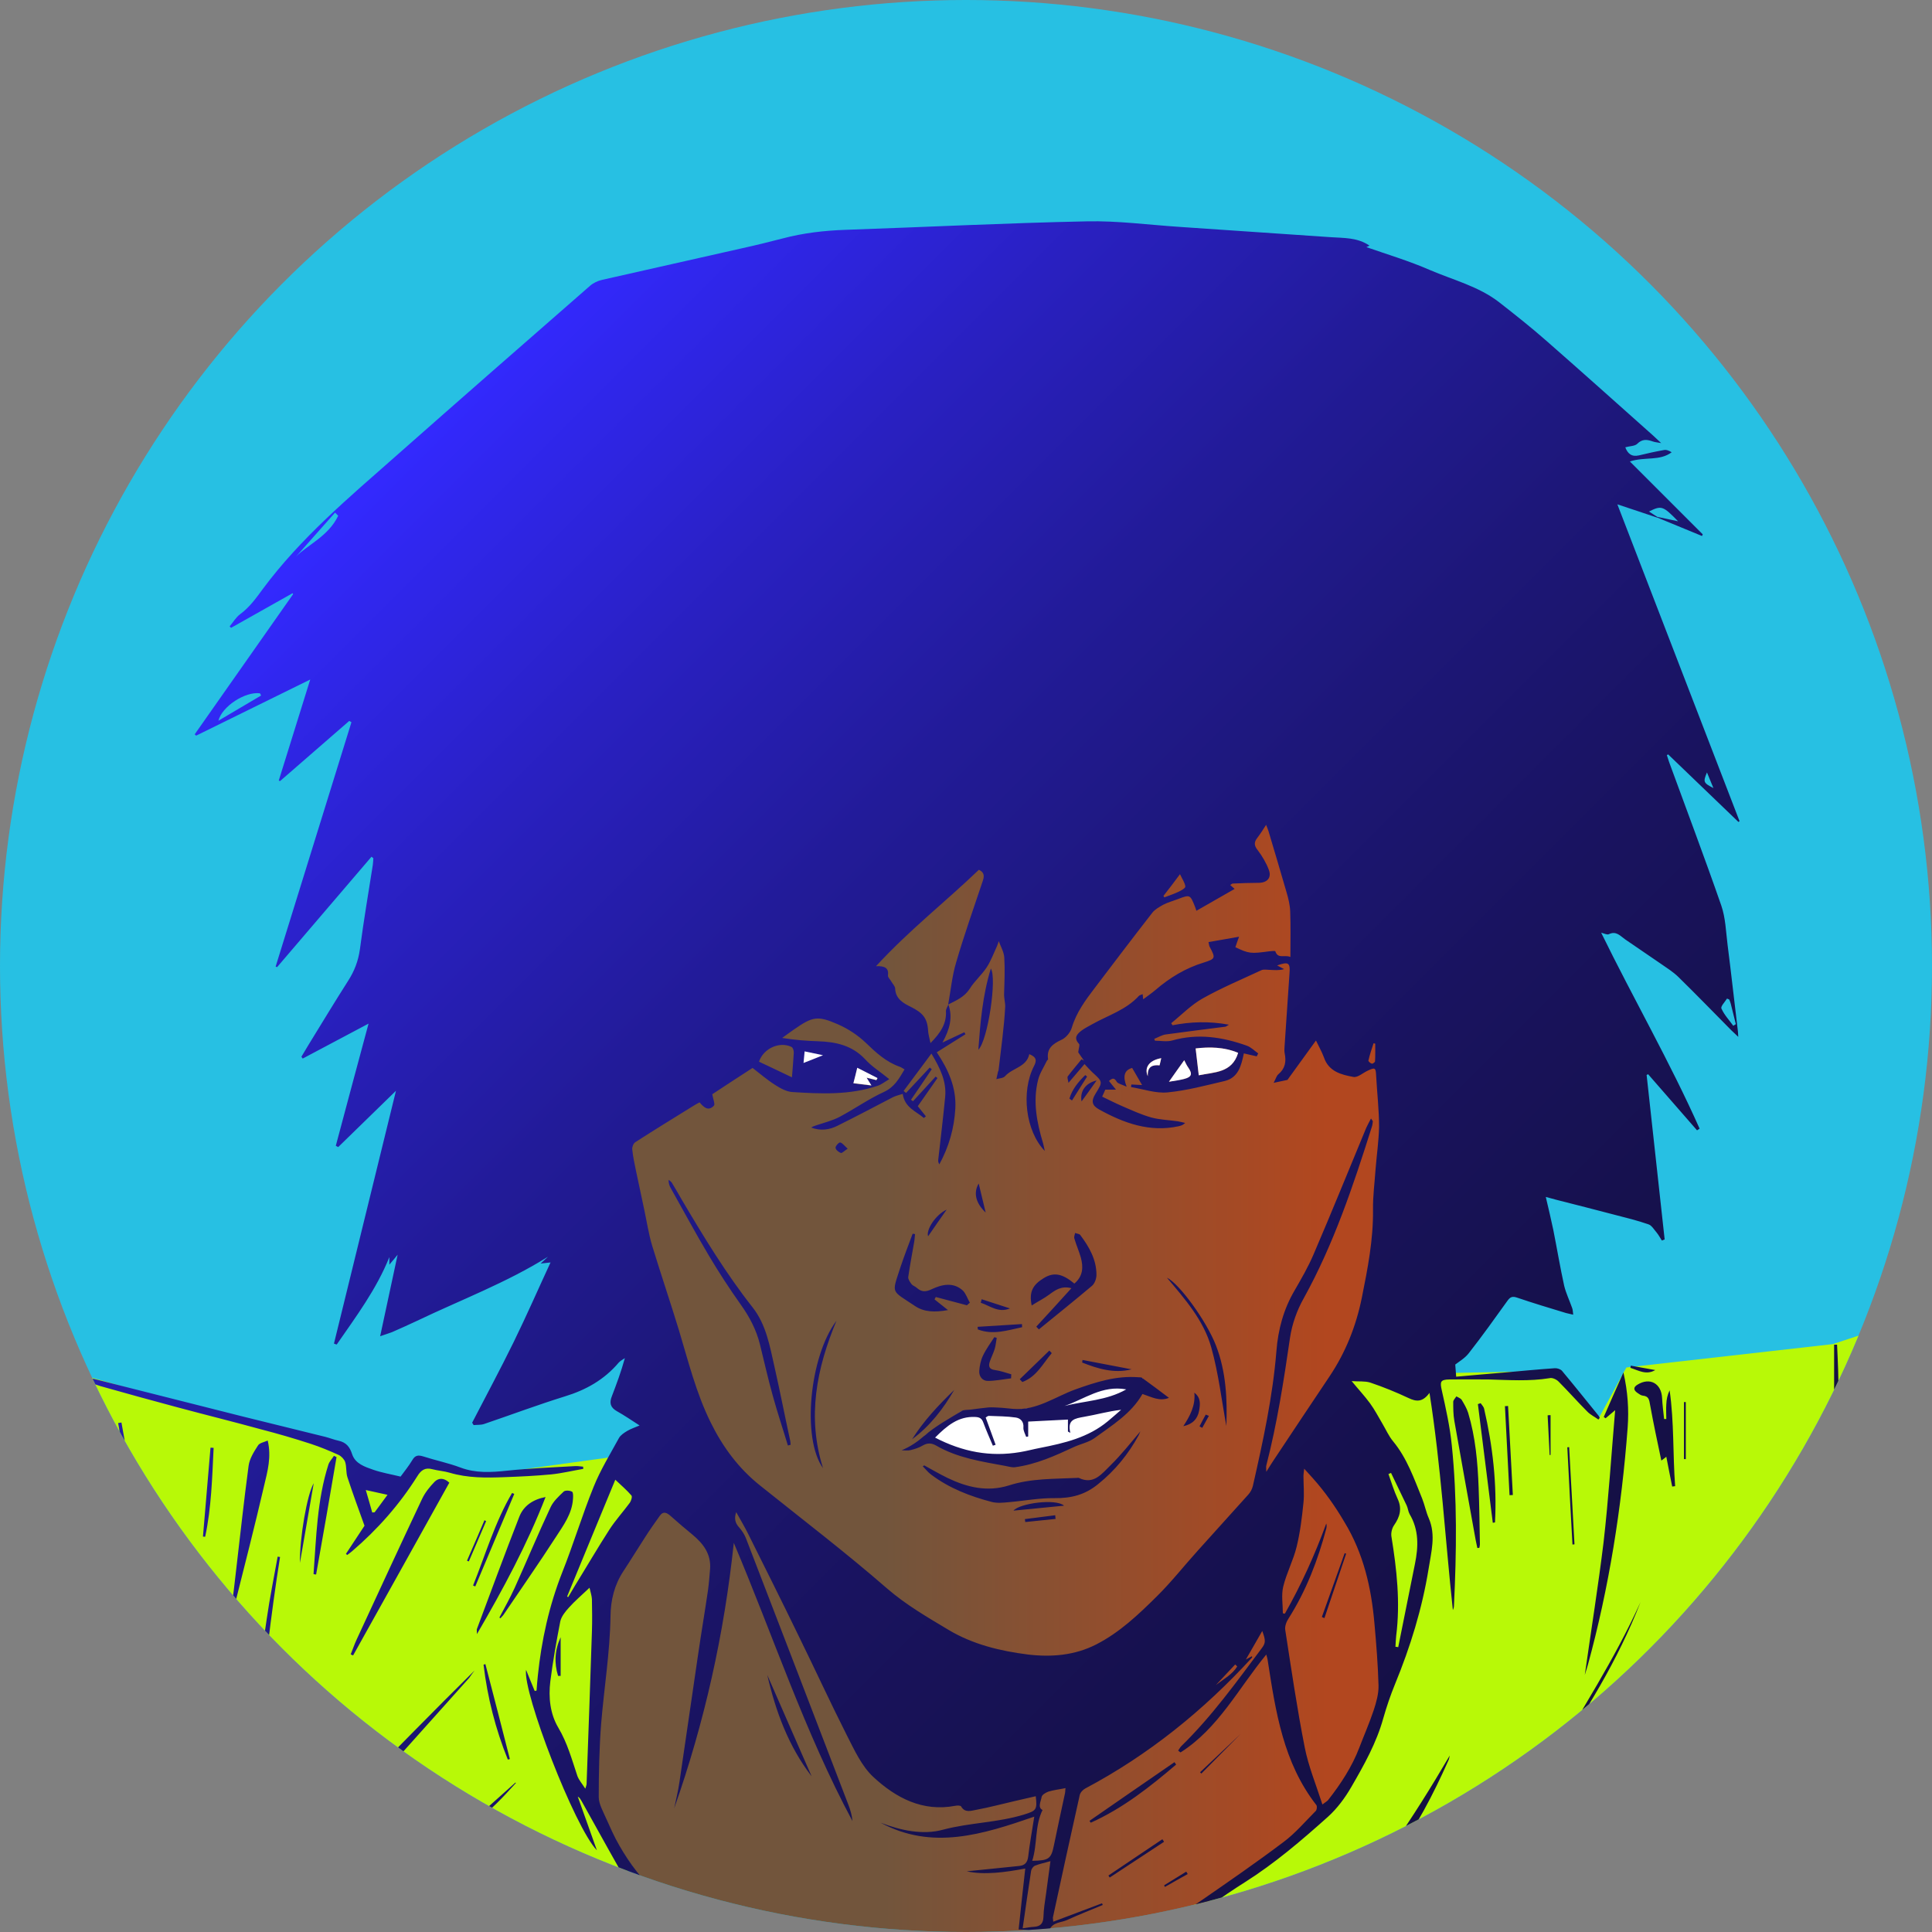 <?xml version="1.0" encoding="utf-8"?>
<!-- Generator: Adobe Illustrator 25.4.1, SVG Export Plug-In . SVG Version: 6.00 Build 0)  -->
<svg version="1.1" xmlns="http://www.w3.org/2000/svg" xmlns:xlink="http://www.w3.org/1999/xlink" x="0px" y="0px"
	 viewBox="0 0 1050 1050" style="enable-background:new 0 0 1050 1050;" xml:space="preserve">
<rect x="0" y="0" width="1050" height="1050" fill="#808080" stroke="none"/>
<style type="text/css">
	.st0{display:none;}
	.st1{display:inline;fill:#1D1D1B;}
	.st2{display:inline;fill:#EDD661;}
	.st3{display:inline;fill:#27C0E3;}
	.st4{display:inline;fill:#4F536A;}
	.st5{display:inline;fill:#498EB3;}
	.st6{display:inline;fill:#FF6666;}
	.st7{display:inline;fill:#BFB9AE;}
	.st8{display:inline;fill:#D1CDC8;}
	.st9{display:inline;fill:#140F3F;}
	.st10{display:inline;fill:#B8F907;}
	.st11{display:inline;fill:#9933FF;}
	.st12{display:inline;fill:#3329FF;}
	.st13{display:inline;fill:#153213;}
	.st14{display:inline;fill:#FF66FF;}
	.st15{display:inline;fill:#00F0A6;}
	.st16{display:inline;fill:#FF0540;}
	.st17{display:inline;fill:#FFFFFF;}
	.st18{display:inline;}
	
		.st19{clip-path:url(#SVGID_00000166668224845305471420000017993796037186209410_);fill:none;stroke:#1D1D1B;stroke-width:0.335;stroke-miterlimit:10;}
	.st20{clip-path:url(#SVGID_00000121994357037359377760000001107338906661982604_);fill:#27C0E3;}
	.st21{clip-path:url(#SVGID_00000121994357037359377760000001107338906661982604_);fill:#B8F907;}
	
		.st22{clip-path:url(#SVGID_00000121994357037359377760000001107338906661982604_);fill:url(#SVGID_00000060017162014796140140000013044763007815644339_);}
	.st23{clip-path:url(#SVGID_00000121994357037359377760000001107338906661982604_);fill:#FFFFFF;}
	.st24{clip-path:url(#SVGID_00000121994357037359377760000001107338906661982604_);}
	.st25{fill:url(#SVGID_00000008843593245409573420000005181614947469918388_);}
</style>
<g id="Kleuren" class="st0">
</g>
<g id="PNG" class="st0">
</g>
<g id="Back">
</g>
<g id="Shirt">
</g>
<g id="Face">
</g>
<g id="Teeth">
</g>
<g id="Outline">
</g>
<g id="Eyes">
</g>
<g id="Cirkel">
	<g>
		<defs>
			<circle id="SVGID_00000042018385168037140400000013300004391995970458_" cx="525" cy="525" r="525"/>
		</defs>
		<clipPath id="SVGID_00000083809764544069980240000013708678178214997916_">
			<use xlink:href="#SVGID_00000042018385168037140400000013300004391995970458_"  style="overflow:visible;"/>
		</clipPath>
		
			<rect style="clip-path:url(#SVGID_00000083809764544069980240000013708678178214997916_);fill:#27C0E3;" width="1050" height="1050"/>
		<polygon style="clip-path:url(#SVGID_00000083809764544069980240000013708678178214997916_);fill:#B8F907;" points="-31.1,740 
			47.6,748.1 186,787.2 193.9,803.5 214.4,806.5 228.2,793.8 257.2,802.3 340.4,790.8 353.7,813.7 327.8,860.2 321.6,979.5 
			341.6,1017 356.7,1035.7 415.2,1071.9 -22.1,1068.9 		"/>
		<polygon style="clip-path:url(#SVGID_00000083809764544069980240000013708678178214997916_);fill:#B8F907;" points="728.9,748 
			768.1,755.2 784.4,743.8 788,746.2 845.9,745 868.8,770.9 883.9,743.2 996.1,730.5 1078.7,703.3 1126.9,1176.8 618.5,1074.3 
			629.9,1047.7 703.5,998.3 736.1,964.5 754.2,917.5 754.8,878.3 738.5,786 		"/>
		
			<linearGradient id="SVGID_00000098192760293551547640000009805223389606180496_" gradientUnits="userSpaceOnUse" x1="760.111" y1="739.731" x2="321.556" y2="739.731">
			<stop  offset="8.850016e-02" style="stop-color:#B2471F"/>
			<stop  offset="0.637" style="stop-color:#72553C"/>
		</linearGradient>
		
			<polygon style="clip-path:url(#SVGID_00000083809764544069980240000013708678178214997916_);fill:url(#SVGID_00000098192760293551547640000009805223389606180496_);" points="
			323.4,579.4 369.4,769.9 362.3,806.5 331.8,837.8 322.9,919.6 321.6,979.5 337,1004.7 356.9,1033.2 387.6,1061 619.7,1058.8 
			666.7,1026.6 722.8,983.8 740.2,952.4 756,903.9 739.2,834.1 741.9,786.1 727.4,753.9 759.5,673.2 760.1,532.7 704.4,429.2 
			644.7,418.4 493.4,444 		"/>
		<polyline style="clip-path:url(#SVGID_00000083809764544069980240000013708678178214997916_);fill:#FFFFFF;" points="502.6,780.2 
			522.6,766.9 548.7,766.8 576.5,762.9 601.4,750.7 621,748.9 612.2,763.9 600.4,775.6 579.9,786.4 554.5,794.7 533.5,792.7 
			516,787.3 502.6,780.2 502.6,780.2 502.6,780.2 502.6,780.2 		"/>
		<g style="clip-path:url(#SVGID_00000083809764544069980240000013708678178214997916_);">
			<g>
				
					<linearGradient id="SVGID_00000159457661056102239670000004647050767490417056_" gradientUnits="userSpaceOnUse" x1="147.462" y1="311.302" x2="941.057" y2="1104.898">
					<stop  offset="2.149415e-03" style="stop-color:#3329FF"/>
					<stop  offset="4.163915e-02" style="stop-color:#3027EE"/>
					<stop  offset="0.163" style="stop-color:#2920C0"/>
					<stop  offset="0.289" style="stop-color:#221B98"/>
					<stop  offset="0.417" style="stop-color:#1D1778"/>
					<stop  offset="0.549" style="stop-color:#19135F"/>
					<stop  offset="0.686" style="stop-color:#16114D"/>
					<stop  offset="0.832" style="stop-color:#150F42"/>
					<stop  offset="1" style="stop-color:#140F3F"/>
				</linearGradient>
				<path style="fill:url(#SVGID_00000159457661056102239670000004647050767490417056_);" d="M633.1,1025.5c4.1-2.3,8.2-4.7,12.4-7
					c-0.3-0.4-0.5-0.9-0.8-1.3c-4,2.5-8,4.9-12,7.4C632.8,1024.9,632.9,1025.2,633.1,1025.5z M638.3,957.7
					c-15.4,10.6-30.8,21.2-46.2,31.9c0.2,0.3,0.5,0.7,0.7,1c17.4-7.8,32.1-19.4,46.4-31.6C638.9,958.5,638.6,958.1,638.3,957.7z
					 M631.7,999.6c-9.8,6.6-19.5,13.1-29.3,19.7c0.2,0.4,0.5,0.7,0.7,1.1c9.8-6.5,19.7-12.9,29.5-19.4
					C632.4,1000.5,632.1,1000,631.7,999.6z M303.3,910.8c0.5,0,0.9,0,1.4,0v-21C301.5,896.7,301.1,903.8,303.3,910.8z M441.1,965.4
					c-8-18.4-16.1-36.7-24.1-55.1C421.6,930.2,428.5,949,441.1,965.4z M817.9,764.2c0.8,16.1,1.7,32.3,2.5,48.4
					c0.6,0,1.2-0.1,1.8-0.1c-0.9-16.1-1.7-32.3-2.6-48.4C819,764.2,818.5,764.2,817.9,764.2z M804.7,762.6c-0.5,0.2-1,0.3-1.5,0.5
					l8.1,64.5c0.4-0.1,0.8-0.1,1.2-0.2c1.1-20.8-1.2-41.4-5.9-61.7C806.4,764.6,805.4,763.6,804.7,762.6z M797.9,767.8
					c-0.8-2.5-2.2-4.8-3.5-7c-0.6-0.9-1.9-1.3-2.9-1.9c-0.6,1-1.7,2-1.7,3c0,3.4,0,6.9,0.6,10.3c3.8,21.6,7.7,43.2,11.6,64.8
					c0.3,1.5,0.6,2.9,0.9,4.3c0.4,0,0.7,0,1.1-0.1c0.1-0.6,0.3-1.2,0.3-1.9c-0.2-10.3-0.3-20.6-0.7-30.9
					C803.1,794.8,801.9,781.1,797.9,767.8z M732.2,1043.4c8.5-11,16.5-22.4,24.9-33.5c12.5-16.5,21.8-34.6,30.2-53.4
					c0.3-0.7,0.4-1.6,0.6-2.4c-19.8,33.8-41.2,66.2-67.7,94.8C725.7,1051,729.3,1047.3,732.2,1043.4z M56.5,947.5
					c0.5-0.1,1-0.2,1.5-0.4c-14.2-62.5-28.4-125-42.5-187.5c-0.3,0-0.6,0-0.9-0.1c0,1.4,0.1,2.8,0,4.2c-1.4,12.9,3,24.9,5.9,37
					c10.3,43.4,21,86.7,31.6,130C53.5,936.4,55,942,56.5,947.5z M58.1,1049h7c-4.8-23.8-9.6-47.4-14.4-71.1
					C50.7,1001.8,52.8,1025.6,58.1,1049z M14.8,982.9c0.2,0,0.4,0,0.5,0v-29.9c-0.2,0-0.4,0-0.5,0V982.9z M77.2,1049.2l1.9-0.6
					C56.1,989.5,45,927,27,866.5C41.6,928,51.6,990.8,77.2,1049.2z M168.9,784.7c5.2,1.7,10.2,3.8,15.1,6c1.5,0.7,3.1,2.4,3.6,3.9
					c0.8,2.6,0.4,5.6,1.2,8.2c2.9,8.8,6.1,17.5,9.3,26.4c-3.2,4.9-6.7,10.1-10.1,15.3c0.2,0.2,0.5,0.4,0.7,0.6
					c0.9-0.7,1.8-1.3,2.6-2c13.9-11.9,25.8-25.4,35.5-40.8c2-3.3,4.3-4.9,8.2-3.8c3.1,0.8,6.4,1,9.4,1.9c9.8,2.9,19.8,2.8,29.8,2.4
					c8.5-0.3,17-0.7,25.4-1.5c5.8-0.6,11.6-2,17.4-3c0-0.4-0.1-0.8-0.1-1.2c-1.5-0.1-2.9-0.4-4.4-0.3c-12.4,0.7-24.8,1.2-37.1,2.5
					c-8.5,0.9-16.8,1.4-25.1-1.7c-6.6-2.5-13.6-3.9-20.4-6.1c-2.6-0.8-4.3-0.6-5.8,2c-2,3.3-4.4,6.3-6.4,9
					c-5.3-1.3-10.2-2.1-14.8-3.7c-4.6-1.6-9.8-3.3-11.5-8.4c-1.3-4.1-3.3-6.5-7.4-7.4c-2.4-0.5-4.8-1.5-7.2-2.1
					c-14.9-3.7-29.7-7.3-44.6-11c-28.5-7.2-57-14.4-85.5-21.6c-1.2-0.3-2.4-0.4-3.6-0.5c-0.1,0.4-0.1,0.7-0.2,1.1
					c3.9,1.5,7.7,3.2,11.6,4.4c14.1,4,28.3,7.9,42.5,11.7c14.9,4,29.9,7.7,44.8,11.8C151.1,779.2,160,781.8,168.9,784.7z
					 M210.6,812.4c-2.6,3.6-4.8,6.5-7,9.5c-0.4,0-0.9,0.1-1.3,0.1c-1-3.7-2.1-7.3-3.5-12.2C203.3,810.8,206.5,811.5,210.6,812.4z
					 M191.1,1048.6c0.2,0.5,0.4,1,0.6,1.5c2.9-1.1,6.5-1.4,8.6-3.4c23.4-22.1,46.5-44.4,69.7-66.7c3.6-3.5,7-7.3,10.4-11
					c-0.1-0.1-0.2-0.2-0.3-0.2C250.4,995.3,220.7,1021.9,191.1,1048.6z M66.1,844.7c0.4,1,0.9,1.9,1.4,2.9c0.2-0.1,0.4-0.2,0.7-0.3
					c0-0.4,0.1-0.8,0-1.2c-7.3-24.9-14.5-49.7-21.9-74.6c-0.9-3.1-2.9-6-4.7-8.8c-1.5-2.3-4.1-1.8-4.5,0.8c-0.4,2.9-0.8,6.3,0.2,8.9
					C46.7,796.6,56.4,820.6,66.1,844.7z M998.4,730.8c-0.5,0-1.1,0-1.6,0v55.9C1000.1,768.1,999.3,749.5,998.4,730.8z M74.6,820.7
					c-2.9-15.9-5.7-31.7-8.6-47.6c-0.6,0.1-1.2,0.2-1.8,0.3c2.8,15.9,5.7,31.7,8.5,47.6C73.3,820.9,73.9,820.8,74.6,820.7z
					 M33.1,803.7c6.2,16.3,12.7,32.4,19.1,48.7c2.8,7.2,5.6,14.5,8.4,21.8c0.3-0.1,0.5-0.3,0.8-0.4c-0.3-1.5-0.5-3-0.9-4.5
					c-8.4-31.4-17-62.7-25.3-94.1c-1.6-6.2-5.3-10.6-9.4-15.8c-1.7,6.5-4.1,12.3-1.6,18.7C27.3,786.5,29.9,795.2,33.1,803.7z
					 M69.9,821.8c-0.5-3.4-0.7-6.4-1.6-9.4c-4.2-14.7-8.5-29.3-13.1-44.8C53.6,772.9,65.6,816.4,69.9,821.8z M279.5,811.9
					c-0.4-0.2-0.8-0.3-1.2-0.5c-9.3,15.8-14.4,33.4-21.2,50.3l1.2,0.5C265.4,845.4,272.4,828.6,279.5,811.9z M114.4,786.8
					c-1.4,16.1-2.7,32.2-4.1,48.3c0.4,0,0.8,0.1,1.2,0.1c3.4-15.9,3.8-32.1,4.6-48.3C115.6,786.8,115,786.8,114.4,786.8z
					 M140.2,785.6c-2.2,3.4-4.6,7.2-5.1,11.1c-2.5,18.6-4.5,37.3-6.7,56c-0.8,7.2-1.7,14.5-2.6,21.7c1.1-0.4,1.4-0.9,1.6-1.5
					c5.5-21.9,11.1-43.7,16.2-65.7c1.8-7.6,4-15.3,1.9-24.3C143.5,783.8,141,784.2,140.2,785.6z M163,849.4
					c2.5-14.4,5-28.8,7.5-43.3C166.9,812.1,162.8,835.9,163,849.4z M218.7,1048.4c0.4,0.5,0.7,1,1.1,1.5c2.3-1.7,4.7-3.4,7-5
					c-0.4-0.6-0.9-1.1-1.3-1.7C223.2,1044.9,221,1046.6,218.7,1048.4z M257.9,907.9c-44,43.4-86.1,88.4-131.5,130.9
					c12.2-64.5,15.6-129,25.8-192.6c-0.4-0.1-0.9-0.1-1.3-0.2c-2,11.2-4.3,22.4-5.9,33.6c-6.2,41.5-12.1,83.1-18.2,124.6
					c-1.9,12.8-4.4,25.5-10.7,37.2c-0.8,1.6-1.1,4.6-0.1,5.7c1.2,1.3,3.9,1.9,5.9,1.8c1.8,0,3.8-0.9,5.4-2c4.1-2.8,8.4-5.6,12-9.1
					c10.5-10.3,21.1-20.7,31-31.6c28.4-31.3,56.5-62.8,84.7-94.3C255.9,910.6,256.9,909.2,257.9,907.9z M182.9,791.9
					c-0.5-0.2-1-0.5-1.4-0.7c-1,1.6-2.4,3-3,4.7c-6.2,19.4-6.6,39.6-8.1,59.6c0.5,0.1,0.9,0.2,1.4,0.2
					C175.6,834.5,179.3,813.2,182.9,791.9z M253.8,848.2c0.3,0.1,0.6,0.3,1,0.4c3.1-7.3,6.3-14.6,9.4-21.9l-0.9-0.5
					C260.2,833.5,257,840.9,253.8,848.2z M296.5,813.6c-6.7,1.3-11.9,4.6-14.3,10.8c-7.9,20.2-15.4,40.6-23,60.9c-0.2,0.4,0,1,0,2.8
					C273.6,863.4,286.5,839.3,296.5,813.6z M277.1,956c-4.4-17.2-8.8-34.4-13.3-51.6c-0.3,0.1-0.7,0.2-1,0.3
					c2.1,17.8,6.5,35,13.2,51.6C276.3,956.2,276.7,956.1,277.1,956z M311.4,814.7c0.1-1.4,0.2-3.6-0.5-4c-1.2-0.7-3.7-0.8-4.5-0.1
					c-2.7,2.6-5.7,5.3-7.2,8.6c-6.8,14.5-12.9,29.2-19.5,43.8c-2.5,5.5-5.5,10.8-8.3,16.1c0.2,0.1,0.4,0.3,0.6,0.4
					c0.5-0.6,1-1.1,1.5-1.7c9.6-14.2,19.4-28.2,28.7-42.6C306.2,829,310.9,822.7,311.4,814.7z M229.4,814.6
					c-12,25.4-23.8,51-35.6,76.5c-1.2,2.6-2.1,5.3-3.2,8c0.4,0.2,0.8,0.4,1.3,0.6c17.4-31.3,34.9-62.5,52.3-93.9
					c-3.1-2.9-6-2.5-8-0.5C233.5,808.1,231,811.2,229.4,814.6z M1003.3,966.4c-0.7-17.6,1.1-35.4-4.8-52.5c-0.8-2.3-1.1-4.9-1.3-7.3
					c-0.6-5.3-3-9.3-7.9-11.4c-3.6-1.5-7.3-2.8-11-3.8c-9.6-2.8-19.6-2.9-29-1c-11.5,2.3-22.6,7-33.6,11.2
					c-7.9,3-15.6,6.8-23.1,10.6c-5.6,2.8-11,6-16.2,9.4c-1.5,1-2.9,3.3-3,5.1c-1.1,17.1-1.9,34.2-2.9,51.2c-0.1,1.9-0.5,3.9-1.2,5.7
					c-3.9,10-8.1,19.9-11.8,29.9c-4.2,11.6-7.9,23.5-11.8,35.2c0.4,0.3,0.8,0.6,1.2,0.9c0.9-1.2,2.2-2.3,2.6-3.7
					c5.9-18.3,11.7-36.7,17.6-55c0.6-1.8,1.5-3.5,2.3-5.3c0.9,1,1,1.7,1,2.3c0.4,18.6,3.5,36.5,11.5,53.5c3.3,7.1,8.5,9.6,15.1,7
					c-2.1-1.6-5-2.9-6.3-5.1c-3.6-6.4-7.3-12.9-9.4-19.8c-4.8-16-6.4-32.5-5.8-49.2c0.4-10.8,0.7-21.7,1.2-32.5
					c0.1-1.1,0.9-2.7,1.8-3.2c3.2-2,6.5-3.9,9.9-5.3c20-8.2,41-12.4,62.3-15c13.2-1.6,26.6-2,40.5-3c1.2,3.9,3.4,8.2,3.7,12.7
					c1.2,16.5,1.7,33.1,2.5,49.6c0.1,2.8,0.3,5.6-0.1,8.3c-1.3,7.8-2.5,15.7-4.5,23.4c-2.5,9.7-6.3,18.9-13.2,26.6
					c-3.8,4.3-7.4,8.8-11,13.1c4.4,1.1,7.2-1.5,9.8-4.6c1.5-1.8,2.6-4,4.2-5.7c8-8.3,12.3-18.5,14.8-29.4
					C1000.9,995.3,1003.8,981.2,1003.3,966.4z M842.7,769.1c-0.5,0-1.1,0-1.6,0.1c0.4,7.2,0.7,14.4,1.1,21.6c0.2,0,0.3-0.1,0.5-0.1
					V769.1z M586.3,803.2c-0.2-0.1-0.6,0-0.8,0c-12.5,0.6-25.1,0.2-37.2,4.1c-11.8,3.7-22.8,1-33.4-4.1c-4.3-2.1-8.4-4.5-12.6-6.8
					l-0.8,0.5c1.5,1.5,2.8,3.2,4.4,4.4c9.9,7.5,21.3,11.9,33.2,15c2.8,0.7,6.1,0.4,9.1,0.1c8.3-0.7,16.6-2.3,24.9-2.2
					c9,0.1,16.5-1.7,23.8-7.7c9.2-7.4,16.3-16.2,21.9-26.4c0.4-0.8,0.7-1.7,1-2.2c-5.2,6.1-10.3,12.6-16.2,18.4
					C598.9,800.8,594.5,807.2,586.3,803.2z M847,750.8c5.3,5.3,10.3,11,15.6,16.3c1.7,1.8,4.1,2.9,6.1,4.4c0.2-0.3,0.5-0.6,0.7-0.9
					c-0.2-0.5-0.4-1-0.7-1.3c-6.6-8.1-13.1-16.3-19.8-24.3c-0.8-0.9-2.6-1.5-3.9-1.4c-9,0.6-18.1,1.5-27.1,2.3
					c-9,0.8-18,1.5-26.5,2.3c-0.2-2.2-0.3-4-0.5-6.6c1.9-1.5,5.2-3.4,7.3-6.1c7.3-9.3,14.2-19,21.1-28.6c1.5-2.1,2.7-2.5,5.1-1.7
					c8.8,3,17.8,5.7,26.7,8.4c1.1,0.3,2.3,0.5,3.9,0.9c-0.2-1.6-0.2-2.7-0.6-3.7c-1.4-4-3.3-7.9-4.3-12c-2.2-10-3.9-20.2-5.9-30.3
					c-1.2-5.8-2.6-11.5-4.1-18c2.5,0.7,4.2,1.1,5.9,1.6c10.5,2.7,21,5.3,31.5,8.1c6.2,1.6,12.4,3.1,18.4,5.2c1.8,0.6,3,2.8,4.4,4.4
					c1.1,1.3,1.9,2.9,2.9,4.4c0.5-0.2,1-0.4,1.5-0.6c-3.3-29.8-6.5-59.6-9.8-89.4c0.3-0.1,0.5-0.2,0.8-0.4
					c8.9,10.2,17.7,20.3,26.6,30.5c0.5-0.3,0.9-0.6,1.4-0.9c-16.1-36.2-35.9-70.5-53.5-106.5c1.6,0.4,3.3,1.3,4.2,0.8
					c4-1.9,6.1,0.9,8.8,2.8c6.5,4.5,13.1,8.9,19.6,13.4c3.2,2.2,6.5,4.3,9.3,7c9.8,9.6,19.3,19.4,28.9,29.1c1,1,2.1,1.9,3.7,3.5
					c-0.1-1.7-0.1-2.4-0.2-3.1c-1.9-15.6-3.6-31.3-5.6-46.9c-0.9-7.2-1.1-14.6-3.4-21.3c-9.1-26.2-18.9-52.1-28.4-78.1
					c-0.4-1.2-0.8-2.5-1.2-3.7c0.2-0.1,0.4-0.2,0.7-0.4c12.7,12.2,25.5,24.5,38.2,36.7c0.2-0.1,0.4-0.3,0.6-0.4
					c-22.1-57.2-44.1-114.5-66.4-172.2c7.7,2.5,14.6,4.9,21.6,7.2c0,0-0.1,0-0.1-0.1c8.2,3.4,16.3,6.7,24.5,10.1
					c0.1-0.3,0.3-0.6,0.4-0.9c-13-13-26.1-26.1-39.6-39.6c8.2-2.7,16.2-0.1,22.7-5c-1.4-0.9-2.9-1.5-4.3-1.2
					c-4.5,0.8-9,1.8-13.5,2.9c-4,0.9-6.1-1-7.4-4.4c2.4-0.7,5.2-0.6,6.5-1.9c2.7-2.7,5.3-2.4,8.4-1.3c1.1,0.4,2.3,0.5,4.6,0.9
					c-2.1-2-3.3-3.1-4.5-4.2c-19.3-17.2-38.5-34.4-57.9-51.4c-8.3-7.3-16.9-14.1-25.6-20.9c-11.2-8.7-25-12.1-37.8-17.6
					c-11.2-4.9-23-8.4-34.4-12.4c0.4-0.2,1-0.5,1.7-0.8c-6.6-4.5-13.9-4.1-21.1-4.6c-27.4-1.9-54.8-3.7-82.2-5.6
					c-16.8-1.1-33.7-3.4-50.5-3c-43.6,0.9-87.3,3.1-130.9,4.6c-11.6,0.4-23,1.7-34.3,4.7c-7.3,1.9-14.6,3.7-21.9,5.3
					c-25.4,5.8-50.8,11.4-76.2,17.2c-2.3,0.5-4.8,1.7-6.5,3.2c-35.3,30.8-70.6,61.7-105.7,92.7c-25.5,22.5-51.6,44.4-72.1,72
					c-3.6,4.9-7.2,10-12.4,13.8c-2.3,1.7-3.8,4.4-5.7,6.6c0.3,0.3,0.5,0.6,0.8,0.8c11.1-6.3,22.3-12.5,33.4-18.8
					c0.1,0.2,0.2,0.4,0.3,0.5c-17.8,25.4-35.7,50.8-53.5,76.2c0.3,0.2,0.5,0.4,0.8,0.7c20.4-10,40.8-20.1,62-30.5
					c-5.9,19-11.5,36.9-17.1,54.9c0.2,0.1,0.5,0.2,0.7,0.3c12.5-10.9,25.1-21.8,37.6-32.7c0.4,0.2,0.8,0.5,1.2,0.7
					c-13.7,44.3-27.5,88.5-41.2,132.8c0.3,0.1,0.5,0.2,0.8,0.3c17.1-20,34.2-40,51.3-60c0.3,0.3,0.7,0.5,1,0.8
					c-0.1,1.2-0.1,2.5-0.3,3.7c-2.4,15.3-5,30.5-7,45.8c-0.9,6.4-3,11.9-6.5,17.3c-7.2,11.3-14.1,22.7-21.1,34.1
					c-1.4,2.3-2.8,4.7-4.2,7c0.2,0.3,0.5,0.6,0.7,1c11.7-6.2,23.3-12.4,35.8-19c-6.1,22.7-12,44.5-17.8,66.4
					c0.4,0.2,0.9,0.5,1.3,0.7c10.6-10.3,21.2-20.7,31.4-30.6c-11.1,45.2-22.4,91.3-33.7,137.4c0.5,0.2,1,0.4,1.5,0.5
					c10.5-15.2,21.6-30,28.6-47.5v4.1c1.7-2,2.9-3.4,4.5-5.4c-3.2,15-6.3,29.2-9.5,44.3c2.8-1,4.6-1.5,6.4-2.2
					c4.6-2,9.2-4.1,13.7-6.2c23.8-11.4,48.6-20.7,71.1-34.8c-1.3,1.2-2.6,2.4-4,3.7c1.7-0.2,3.3-0.4,5.4-0.6
					c-6.4,13.8-12.9,28.7-20.1,43.4c-7.2,14.7-15,29.2-22.5,43.7c0.3,0.4,0.5,0.8,0.8,1.3c1.9-0.2,3.9,0,5.7-0.6
					c14.7-5,29.1-10.4,43.9-15c11.5-3.5,21.4-9.1,29.2-18.3c0.9-1,2.2-1.7,3.4-2.5c-2,7.3-4.5,14-7.1,20.8c-1.4,3.5-0.8,6,2.7,8
					c4.1,2.3,7.9,4.9,12.4,7.8c-2.6,1.1-4.7,1.8-6.6,2.9c-1.7,1-3.7,2.3-4.6,3.9c-4.8,8.8-10.1,17.4-13.8,26.6
					c-6.2,15.3-11,31.3-17.1,46.6c-7.1,18.1-11.2,36.7-13.2,56c-0.3,2.7-0.5,5.4-0.7,8.1c-0.3,0.1-0.7,0.1-1,0.2
					c-1.6-3.8-3.1-7.6-4.7-11.5c-1.8,12.4,26.4,85.6,38.5,98.1c-3.5-9.7-6.9-19.5-10.4-29.2c1.1,0.6,1.5,1.5,2,2.3
					c4.9,8.9,9.9,17.7,14.8,26.6c2.4,4.4,5,8.7,7.3,13.1c4.4,8.3,12.1,13.9,17.8,21.1c0.4,0.5,1.2,0.7,1.8,1.1
					c2.5,1.9,5.2,3.7,7.5,5.8c3.5,3.3,4.3,3.7,9.4,2.2c-5.3-4.5-10.4-8.9-15.3-13.1c0.1,0,0.7-0.3,1.8-0.7c-5.1-6-10.3-11.6-15-17.6
					c-3.5-4.5-6.7-9.3-9.5-14.2c-2.8-4.8-5-9.9-7.3-15c-1.6-3.7-3.9-7.6-3.9-11.4c0-13.2,0.3-26.5,1.3-39.7
					c1.6-19.5,4.8-38.9,5.1-58.5c0.1-8.9,2.1-17,7-24.5c3.9-5.9,7.6-12,11.5-18c2.6-4.1,5.4-8.1,8.2-12c2-2.9,4-1.8,6.2,0.2
					c3.8,3.4,7.7,6.7,11.6,9.9c5.9,4.9,10.3,10.6,9.6,18.9c-0.3,3.7-0.6,7.5-1.1,11.2c-1.7,11.7-3.7,23.4-5.4,35.1
					c-3.4,23-6.7,46.1-10.1,69.1c-0.7,4.9-1.9,9.7-2.9,14.5c16.5-46.8,27.2-94.9,32.4-144.3c21.4,50.5,38.5,102.8,64.5,151.2
					c-0.3-3.1-1.1-6-2.2-8.8c-18.5-48.3-37.1-96.6-55.7-144.9c-0.8-2.1-2.2-4.2-3.7-5.9c-2.3-2.5-2.7-5-1.6-8.3
					c2.2,3.9,4.3,7.5,6.2,11.2c9.3,18.7,18.7,37.4,27.8,56.2c8.8,17.9,17.1,36,26.1,53.8c4.1,8,8.1,16.9,14.5,22.8
					c12.2,11.3,26.7,19,44.5,15.6c1-0.2,2.8-0.2,3.1,0.3c2.1,3.7,5.4,2.4,8.2,1.9c7.1-1.3,14.1-3.2,21.1-4.8
					c3.8-0.9,7.5-1.7,11.3-2.6c0.9,7.4,0.2,7.9-6.2,9.9c-14.4,4.5-29.6,4.4-44.2,8.3c-11,3-23,0.4-33.9-3.8
					c28,15.1,55.4,6.4,83.5-3.3c-1.2,7.8-2.5,14.7-3.3,21.7c-0.4,3.1-1.7,4.8-4.9,5.1c-10,1-20.1,2.1-28.5,2.9
					c9.4,2.1,20.6,0.6,31.8-1.5c-1.3,11.6-2.5,22.5-3.6,33.1c5.3,0.3,10.1,0.5,14.8,0.7c0.7,0,1.8,0,1.9-0.4
					c1.9-4.4,6.4-3.9,9.8-5.5c6.3-2.9,12.8-5.4,19.2-8.1c-0.1-0.3-0.2-0.6-0.4-0.9c-8.7,3.3-17.5,6.6-26.5,10
					c-0.1-1.4-0.2-1.8-0.2-2.2c4.8-22.2,9.6-44.4,14.6-66.6c0.3-1.4,1.7-2.9,3-3.6c34.5-18.3,64.4-42.5,90.7-71.2
					c0.1-0.1-0.1-0.4-0.1-0.7c-1,0.5-1.9,1-3.3,1.8c3.1-5.4,5.9-10.3,8.9-15.5c1.9,5.1,1.9,6.5-0.3,9.4
					C672,914.1,658.6,932.8,642,949c-0.7,0.7-1.1,1.6-1.7,2.4c0.4,0.3,0.8,0.7,1.3,1c20.5-13,31.4-34.7,46.6-53.2
					c0.4,1.5,0.7,2.4,0.8,3.4c4.3,27.6,8.4,55.3,26.4,78.4c0.5,0.6,0.3,2.6-0.3,3.2c-5.7,5.7-11,12-17.4,16.8
					c-14.7,11.1-29.8,21.5-45,32c-8.1,5.6-16.6,10.6-24.9,15.8c0.1,0.4,0.1,0.8,0.2,1.1c4.1-0.8,8.8-0.5,12-2.5
					c12.4-7.8,24.1-16.6,36.5-24.4c16.3-10.3,30.9-22.8,45.2-35.6c5-4.5,9.3-10.3,12.7-16.2c6.9-11.9,13.7-24,17.4-37.4
					c1.8-6.3,3.9-12.5,6.4-18.6c8.3-20.2,14.7-40.9,18.2-62.5c1.4-9.1,4.1-18.4,0.1-27.6c-1.5-3.4-2.2-7.2-3.6-10.7
					c-4.4-10.8-8.2-21.9-15.8-31.1c-2.4-2.9-3.9-6.4-5.8-9.6c-2.2-3.7-4.2-7.6-6.7-11c-3-4.1-6.4-7.7-10-12.1
					c3.9,0.3,7.2-0.1,10.1,0.8c7.1,2.4,14,5.2,20.8,8.4c4.2,2,7.6,2.4,11.4-2.8c6.3,40.1,8.5,79.1,12.7,118c0.4-0.8,0.6-1.6,0.6-2.4
					c1.4-29.1,1.8-58.3-1.2-87.3c-1-9.9-3.2-19.8-5.4-29.6c-1.1-4.8-0.8-5.9,4.1-6c7.1,0,14.2-0.1,21.2,0
					c11.1,0.3,22.2,1.1,33.3-0.7C843.5,748.6,845.8,749.6,847,750.8z M938.6,542.7c0.4,0.2,0.8,0.3,1.2,0.5c0.3,0.7,0.6,1.5,0.8,2.2
					c0.9,3.7,1.9,7.5,2.8,11.2c-0.5,0.3-0.9,0.6-1.4,0.9c-2.2-3.1-4.9-5.9-6.4-9.3C934.9,547.1,937.4,544.6,938.6,542.7z
					 M927.7,419.8c1.2,2.9,2.3,5.5,3.5,8.5C925.8,425.5,925.5,425,927.7,419.8z M912,283.3c-3.9-0.8-7.6-1.6-11.3-2.4
					c-1.5-0.9-2.9-1.9-4.5-2.9C903,274.6,903.8,274.9,912,283.3z M118.7,391.7c1.9-7.7,14.5-16,22.6-14.9c0.2,0.4,0.4,0.8,0.6,1.2
					C134.2,382.5,126.5,387.1,118.7,391.7z M160.8,302.6c5.8-6.6,13.6-15.3,21.3-24c0.6,0.6,1.1,1.1,1.7,1.7
					C178.5,291.5,166.8,296.3,160.8,302.6z M321.7,886.7c-0.9,27.6-1.9,55.2-2.9,82.8c0,0.5-0.2,1-0.7,2.6c-1.8-2.8-3.5-4.7-4.3-6.9
					c-3-8.9-5.4-17.9-10.4-26.3c-4.4-7.4-5.4-16.4-4.3-25.2c1.4-10.9,3.3-21.7,5.4-32.5c0.6-2.7,2.7-5.3,4.7-7.5
					c3.2-3.6,6.9-6.7,11.2-10.8c0.6,2.6,1.2,4.4,1.3,6.2C321.8,875,321.9,880.9,321.7,886.7z M342.3,816.7
					c-3.6,4.9-7.8,9.5-11.1,14.6c-6.5,10.1-12.5,20.4-18.8,30.6c-1.2,2-2.4,4.1-3.6,6.1c-0.2-0.1-0.4-0.2-0.6-0.3
					c8.7-21,17.3-42.1,26.2-63.5c3.4,3.2,6.3,5.7,8.8,8.6C343.7,813.5,343,815.7,342.3,816.7z M756,800.5c2.8,5.9,5.7,11.8,8.5,17.7
					c0.7,1.5,0.8,3.3,1.6,4.7c5.1,8.6,4.8,17.7,2.9,27c-3.1,15.1-6,30.2-9.1,45.3c-0.5-0.1-1-0.2-1.5-0.2c0.1-2,0.2-4,0.4-6
					c2.3-18.2,0.3-36.1-2.6-54c-0.3-1.9,0.3-4.4,1.4-6c3.2-4.6,4.5-9,2-14.4c-2-4.3-3.4-9-5-13.5C755,800.9,755.5,800.7,756,800.5z
					 M746.5,567c0.3,0.1,0.6,0.1,0.9,0.2c0,3.2,0.1,6.4-0.1,9.6c0,0.5-1.3,1.4-1.7,1.3c-0.8-0.2-2-1.3-1.9-1.7
					C744.4,573.2,745.5,570.1,746.5,567z M641.3,475.1c1.3,2.8,2.7,4.7,2.9,6.7c0.1,0.9-2.3,2.2-3.8,2.9c-2.5,1.2-5.1,2-7.6,3
					c-0.2-0.3-0.3-0.5-0.5-0.8C635.1,483.4,637.8,479.8,641.3,475.1z M532,472.7c3.3,1.5,2.9,3.9,2,6.4
					c-4.9,14.7-10.1,29.3-14.4,44.1c-2.2,7.4-2.9,15.2-4.3,22.8c0,0,0,0,0.1,0c-0.5,1.2-1.3,2.4-1.3,3.5c0.4,6.9-3,11.9-8.4,17.4
					c-0.6-2.9-1.2-4.8-1.3-6.7c-0.4-7.1-3.1-9.8-9.4-13c-3.7-1.8-8.3-4.2-8.5-9.9c0-1.3-1.4-2.6-2.1-3.9c-0.6-1.1-1.9-2.2-1.8-3.2
					c0.5-4-1.5-5.3-6.5-5.1C494.1,505.5,513.9,490.1,532,472.7z M430.2,569c0.8,0.4,1.3,2.2,1.2,3.3c-0.2,4-0.6,8.1-1,13.2
					c-5.9-2.8-11.9-5.7-17.9-8.5C414.9,569.8,423.7,565.8,430.2,569z M568.5,1029.3c-0.6,4.1-1.3,8.3-1.4,12.4
					c-0.1,3.7-1.7,5.3-5.2,5.5c-1.8,0.1-3.5,0.4-6.1,0.8c1.6-11,3-21.2,4.6-31.3c0.2-1,1.1-2.3,2-2.7c2.5-1,5.2-1.6,8.5-2.5
					C570.1,1017.8,569.2,1023.6,568.5,1029.3z M578.8,974.6c-2,9.4-4.1,18.8-6,28.2c-1.5,7.4-2.7,8.4-11.8,8.5
					c2.9-9.2,1.3-18.9,5.6-27.6c-2.8-1.4-0.9-4.6-0.5-7.1c0.2-1.2,2.3-2.4,3.7-2.9c2.9-0.9,6-1.2,9.3-1.9
					C578.9,972.8,579,973.7,578.8,974.6z M660.8,915.8c3.5-3.7,7-7.5,10.5-11.2c0.4,0.4,0.8,0.7,1.1,1.1
					C669.7,910.1,664.9,912.6,660.8,915.8z M747,882.5c1,11.2,1.9,22.4,2.2,33.6c0.1,4.4-1.2,9-2.6,13.3c-2.3,6.9-5.2,13.5-7.8,20.3
					c-4,10.5-10.1,19.8-17,28.6c-0.5,0.6-1.3,1-3.1,2.4c-3.5-10.9-7.6-20.8-9.6-31c-4.2-21.2-7.3-42.6-10.6-63.9
					c-0.3-1.9,0.6-4.4,1.8-6.2c9.6-15.1,15.9-31.6,20.5-48.8c0.2-0.9,0.3-1.8,0-2.8c-6.2,17-13.6,33.3-22.5,49
					c-0.4-0.1-0.7-0.1-1.1-0.2c0-4.9-0.9-9.9,0.2-14.5c1.8-7.4,5.5-14.3,7.3-21.7c1.9-7.8,2.9-15.9,3.7-23.9c0.5-4.8,0-9.8,0-14.7
					c0-0.9,0.2-1.9,0.4-3.8c2,2.2,3.4,3.8,4.8,5.3c6.5,7.3,12,15.1,17,23.6C741.1,844.3,745.3,863,747,882.5z M747.6,635.3
					c-0.5,7.4-1.5,14.7-1.4,22.1c0.2,16.3-2.9,32.1-6.1,48c-3.1,15.3-8.8,29.6-17.5,42.6c-10.3,15.4-20.6,30.8-30.8,46.2
					c-1.1,1.6-2,3.2-3.6,5.7c0-1.8-0.2-2.7,0-3.4c5.9-22.9,9.5-46.1,12.9-69.5c1.1-7.4,3.8-15,7.5-21.5c16.3-29.5,26.9-61.2,37-93.2
					c0.3-0.9,0.4-1.9,0.5-2.9c0-0.2-0.3-0.4-1-1.5c-1,2-1.9,3.5-2.6,5.1c-9.5,22.9-18.8,45.9-28.6,68.7c-2.9,6.8-6.6,13.2-10.3,19.6
					c-6,10.2-9,21.3-9.9,33c-2,24.8-7.3,49.1-12.8,73.3c-0.4,1.7-1.3,3.4-2.5,4.7c-9.1,10.2-18.3,20.2-27.4,30.4
					c-7.5,8.3-14.4,17.1-22.3,24.9c-10,9.9-20.2,19.6-32.9,26.1c-11.7,6-24.4,7-37.1,5.5c-15.1-1.9-30-5.5-43.2-13.4
					c-11.5-6.9-23-13.5-33.4-22.5c-22.4-19.5-46-37.5-69.2-56.1c-11.6-9.3-20.1-20.8-26.7-34.2c-7.9-16-12.1-33.1-17.2-50
					c-4.7-15.4-9.9-30.7-14.6-46.1c-1.9-6.4-2.9-13-4.3-19.6c-1.5-7.1-3-14.1-4.5-21.2c-0.8-3.8-1.6-7.6-2-11.5
					c-0.1-1.2,0.6-3.1,1.6-3.8c10.4-6.7,21-13.2,31.5-19.7c1.1-0.7,2.2-1.3,3.5-2c2.2,2.6,4.7,5.1,7.8,1.8c0.7-0.8-0.4-3.4-0.9-6.2
					c6.5-4.3,14-9.2,21.9-14.3c3.8,2.9,7.8,6.4,12.2,9.2c2.8,1.8,6.2,3.7,9.4,3.9c15.6,1,31.3,1.7,46.4-3.4c2.1-0.7,3.9-2.2,6.3-3.6
					c-5-4.1-9.6-6.9-13.1-10.8c-7.1-7.6-16-9.5-25.8-9.8c-6.2-0.2-12.5-0.7-19.3-1.8c2.1-1.5,4.2-3.1,6.4-4.6
					c10.1-7,12.7-7.7,23.9-2.8c5.5,2.4,10.8,5.9,15.1,10c5.6,5.4,11.1,10.5,18.6,13.1c0.8,0.3,1.4,0.8,2.5,1.4
					c-3,5-5.4,9.6-11.3,12.3c-8.3,3.8-15.9,9.2-24,13.5c-3.8,2-8.2,3.1-12.4,4.5c-1,0.4-2.1,0.6-3,1.3c4.9,1.9,9.8,1.3,14.3-1
					c10.1-5,20.1-10.3,30.1-15.5c1.6-0.8,3.5-1.2,5.3-1.8c1.1,7.5,7.2,9.4,11.5,13.1c0.4-0.3,0.7-0.6,1.1-0.9
					c-1.4-1.8-2.9-3.6-4.4-5.5c3.5-5,7.1-10.2,10.7-15.3c-0.3-0.3-0.7-0.5-1-0.8c-4.1,4.5-8.2,8.9-12.3,13.4
					c-0.4-0.3-0.8-0.6-1.1-0.8c3.8-5.5,7.5-11,11.3-16.6c-0.4-0.3-0.7-0.6-1.1-0.9c-4.3,4.6-8.6,9.2-12.9,13.8
					c-0.4-0.4-0.9-0.7-1.3-1.1c4.8-6.5,9.7-13,15.1-20.3c4.8,8,8.2,15.1,7.5,23.3c-1.1,11.5-2.5,23-3.8,34.5
					c-0.1,0.7,0.1,1.5,0.6,2.4c5.2-9.5,8.1-19.6,8.7-30.4c0.6-11.2-3.7-21-10.1-30.5c5.4-3.4,10.5-6.6,15.6-9.8
					c-0.2-0.4-0.4-0.7-0.6-1.1c-3.5,1.7-7.1,3.3-11.9,5.6c4-7.2,5.7-13.8,3.2-20.7c4.3-2.2,8.7-4,11.6-8.5c2.6-4.2,6.5-7.5,9.2-11.6
					c2.3-3.5,3.8-7.6,5.6-11.5c0.5-1.1,0.8-2.3,1-2.8c1,2.8,2.8,5.8,3,8.9c0.4,6.5,0.1,13.1-0.1,19.6c-0.1,2.5,0.7,5.2,0.6,7.1
					c-0.6,11.5-2.3,23-3.6,34.5c0,0.3-0.2,0.5-0.3,0.8c-0.3,1.4-0.6,2.7-0.9,4.1c1.6-0.5,3.8-0.5,4.7-1.6c4.1-4.6,11.7-4.9,13.2-12
					c4.2,1.7,4,3.7,2.5,6.6c-7,13.7-4.6,35.1,5.9,46c-0.3-1.4-0.5-2.7-0.9-4.1c-3.4-11.3-5.7-22.8-2.7-34.6
					c0.9-3.6,3.1-6.8,4.7-10.2c0.2-0.4,0.7-0.7,0.7-0.9c-0.9-6,2.6-8.4,7.5-10.7c2.3-1.1,4.7-4,5.4-6.5c2.5-8.3,7.4-14.9,12.5-21.6
					c10.4-13.7,20.7-27.3,31.3-40.9c1.4-1.8,3.8-3.1,5.9-4.3c2.5-1.3,5.2-2,7.8-3c6.8-2.6,6.8-2.6,9.5,4.2c0.2,0.6,0.5,1.3,0.7,2.1
					c7-4,13.8-7.9,20.8-11.9c-0.7-0.6-1.5-1.3-2.4-2.1c0.6-0.4,0.9-0.7,1.2-0.8c4.7-0.2,9.5-0.4,14.2-0.4c4.6,0,7.2-2.7,5.6-7
					c-1.4-3.8-3.6-7.5-6.1-10.8c-2-2.5-2-4.3-0.2-6.6c1.6-2.1,3-4.3,4.8-7.1c0.6,1.5,1,2.5,1.3,3.4c3.3,11.1,6.6,22.1,9.8,33.2
					c1,3.4,1.9,7,2,10.6c0.3,7.9,0.1,15.8,0.1,24.6c-3.2-1.4-6.7,1.3-8.2-3.1c-0.1-0.3-2-0.1-3.1,0c-10.3,1.4-11.2,1.3-18.6-2.2
					c0.5-1.6,1.1-3.2,2-5.7c-5.9,1-11.1,2-16.6,2.9c0.3,1.2,0.3,2.1,0.7,2.7c3.2,6,3.1,6.4-3.2,8.4c-9.9,3-18.5,8.2-26.4,15
					c-2,1.7-4.2,3.2-6.6,5c-0.1-1.1-0.2-1.8-0.3-2.8c-0.8,0.4-1.6,0.5-2,0.9c-7,7.7-16.8,10.6-25.5,15.5c-1.9,1.1-4,2.1-5.7,3.4
					c-2.5,1.9-4.4,4-1.4,7.2c0.6,0.6-0.2,2.5-0.4,4.6c0.6,0.9,1.8,2.7,3.1,4.5c-0.4-0.2-0.9-0.4-1.3-0.7c-2.5,3.1-5.1,6.1-7.5,9.3
					c-0.4,0.5,0.1,1.7,0.4,3.5c3.2-3.8,5.9-6.9,8.7-10.2c1.6,1.7,2.9,3.2,4.3,4.5c5.7,5.2,5.7,5.1,1.7,11.6c-2.5,4-2,6.4,2,8.6
					c13.4,7.4,27.4,12.5,43.1,9.1c1.2-0.3,2.3-0.5,3.6-1.8c-1.3-0.3-2.7-0.7-4-0.9c-4.8-0.7-9.8-0.8-14.5-2.1
					c-5.3-1.5-10.3-3.8-15.4-6c-3.7-1.6-7.3-3.4-11.2-5.3c0.5-1.2,1.2-2.5,1.7-3.8h5.8c-1.5-1.8-2.6-3.2-3.8-4.7
					c1.8-1.6,2.9-1.9,4.2,0.4c0.7,1.1,2.6,1.4,5.4,2.7c-2.2-5.7-1.3-9,3-10.2c1.8,3.1,3.5,6.1,5.4,9.3c-1.6-0.1-3.7-0.2-5.8-0.3
					c-0.1,0.5-0.2,0.9-0.2,1.4c6.6,1.1,13.4,3.5,19.8,2.9c10.5-1,20.8-3.8,31.1-6.2c7.4-1.8,9-8.3,10.4-15c2.3,0.5,4.6,1.1,7,1.6
					c0.3-0.5,0.5-1.1,0.8-1.6c-2-1.4-3.9-3.4-6.2-4.2c-13.2-4.7-26.6-6.8-40.6-2.8c-2.9,0.8-6.2,0.1-9.3,0.1c-0.1-0.3-0.3-0.7-0.4-1
					c2.1-0.8,4.1-2.1,6.3-2.4c10.7-1.5,21.5-2.8,32.3-4.2c0.4,0,0.7-0.4,2-1.1c-10.9-2-20.8-1.6-30.7,0.3c-0.2-0.4-0.4-0.8-0.7-1.1
					c5.6-4.5,10.8-9.9,17-13.4c10.3-5.8,21.3-10.4,32-15.4c1.2-0.6,3-0.2,4.5-0.2c2.6,0.1,5.1,0.4,7.9-0.4c-1.2-0.6-2.4-1.3-3.8-2
					c6.2-2.2,7.2-1.5,6.7,4.5c-0.9,13.3-1.8,26.7-2.7,40c-0.1,1.1-0.1,2.3,0.1,3.3c0.9,4.4,0.3,8.2-3.4,11.3c-1,0.8-1.4,2.4-2.6,4.7
					c3.4-0.7,5.7-1.2,7.5-1.6c5.1-7,10.1-13.9,15.5-21.4c1.5,3.2,3.2,6.1,4.3,9.1c2.6,7.8,9.5,9.5,16.1,10.7
					c2.3,0.4,5.1-2.2,7.7-3.4c4-1.9,4.4-1.7,4.6,2.7c0.5,9.3,1.6,18.6,1.6,27.9C749.3,620.3,748.2,627.8,747.6,635.3z M473.6,590
					c-3.6-0.4-6.6-0.8-9.8-1.2c0.8-3,1.4-5.5,2.1-8.4c3.8,1.9,7.4,3.8,11,5.6c-0.2,0.4-0.4,0.7-0.6,1.1c-1.5-0.4-3-0.7-5.3-1.3
					C472.1,587.5,472.6,588.4,473.6,590z M623.8,584.9c-2.1-4.8,0.9-8.7,7.3-9.8c-0.3,1.5-0.6,2.6-0.9,3.9
					C626.4,578.6,623.5,579.5,623.8,584.9z M635.3,587.9c3.2-4.5,5.6-7.9,8.3-11.7c0.8,1.6,1.4,2.9,2.2,4c2.4,3.5,1.9,5.1-2.3,6.2
					C641.2,586.9,638.9,587.2,635.3,587.9z M649.8,569.8c7.5-0.9,15.5-0.8,23.1,2.4c-3.4,11.1-13,10.5-21.4,12.2
					C650.9,579.2,650.4,574.7,649.8,569.8z M842.1,959.1c19.4-27.9,37.1-56.6,49.5-88.4C877.6,901.6,859.2,930,842.1,959.1z
					 M916.2,793v-31c-0.3,0-0.6,0-1,0v31C915.6,793,915.9,793,916.2,793z M634.2,694.4c9.8,11.6,20,23.2,24.1,37.9
					c4,14.3,5.7,29.3,8.2,42.7c0.5-14,0-29.3-5.7-43.9C655.6,717.8,640.9,697.6,634.2,694.4z M649.1,756.9c0.7,7-2.4,12.7-6,18.2
					c4.9-1,7.8-3.9,8.6-8.5C652.3,763.2,652.7,759.6,649.1,756.9z M618.6,748.5c-12-0.9-22.9,2.6-34.1,6.6
					c-11.1,4-21.1,11.6-33.8,10.6c-2.7-0.2-5.4-0.6-8.1-0.7c-1.8-0.1-3.6-0.2-5.3-0.1c-3.3,0.3-6.6,0.8-9.9,1.2
					c-1.6,0.2-3.6,0-4.9,0.8c-6.8,4.2-14,8.1-20,13.3c-3.9,3.4-7.7,6-12.5,8c1.6,0,3.3,0.3,4.9-0.1c2.3-0.6,4.6-1.3,6.6-2.5
					c2.7-1.6,5-1.3,7.4,0.1c11.6,6.7,24.6,8.6,37.5,11c1.7,0.3,3.5,0.9,5.2,0.7c11.4-1.5,21.8-6.2,32.1-11c3.7-1.7,7.9-2.5,11.1-4.8
					c9.6-7,20-13.3,26.1-24c4.9,1.6,9.3,4.2,14.4,2.1c-5-3.8-9.7-7.3-14.4-10.7C620.4,748.4,619.4,748.6,618.6,748.5z M602.1,772.4
					c-10.7,8.9-23.6,11.9-36.8,14.5c-3.7,0.7-7.3,1.7-11,2.3c-16.1,2.7-31.1-0.1-46.1-7.9c6.5-6.5,12.7-11.7,21.9-11.2
					c2.3,0.1,3.5,0.8,4.3,3c1.6,4.3,3.4,8.4,5.2,12.6c0.5-0.2,1-0.3,1.5-0.5c-1.8-4.9-3.5-9.7-5.4-14.8c0.5-0.3,1.1-0.9,1.7-0.9
					c4.9,0.2,9.9,0.2,14.7,0.9c2.5,0.4,4.4,2.2,4.1,5.5c-0.1,1.6,0.9,3.3,1.5,5c0.4-0.1,0.7-0.1,1.1-0.2v-8.1
					c7.1-0.4,14.1-0.7,21.6-1.1v6.5c0.4,0.2,0.8,0.5,1.3,0.7c-1.8-7.3,2.6-7.8,7.5-8.7c6.5-1.1,13-3,20.1-3.8
					C606.9,768.3,604.5,770.4,602.1,772.4z M578.6,764.1c10.8-3.7,20.4-11.4,33.5-9C601.4,761.2,589.6,761.3,578.6,764.1z
					 M651.9,775.2c0.5,0.3,1,0.5,1.5,0.8c1.2-2.2,2.4-4.3,3.6-6.5c-0.6-0.2-1.1-0.5-1.7-0.7C654.1,770.9,653,773.1,651.9,775.2z
					 M674.2,942.4c-5.7,5.4-13.8,13.1-22,20.8c0.2,0.2,0.5,0.4,0.7,0.7C660.8,955.9,668.7,948,674.2,942.4z M941.6,933.5
					c-12-0.5-22.3,3.5-31.1,11.6c-1.6,1.5-3.2,3.2-4.3,5.1c-7.1,12-2.3,26.7,13.4,28.5c16.1,1.9,29.3-4.4,41.3-13.4
					c6.7-5,9.1-14,2.9-21.9C958.2,936.1,950.4,933.6,941.6,933.5z M852.8,786.5c-0.3,0-0.6,0-1,0.1c0.9,17.6,1.8,35.2,2.8,52.8
					c0.4,0,0.7,0,1.1-0.1C854.7,821.6,853.8,804,852.8,786.5z M832.6,1007.1c0.3,0.2,0.6,0.3,0.9,0.5c2.9-5,5.8-10.1,8.7-15.1
					c-0.3-0.2-0.6-0.4-1-0.5C838.4,997,835.5,1002,832.6,1007.1z M1009.4,731.1c-1.4,35-5.9,69.6-15,103.5
					c-1.3,4.9-2.3,9.9-3.4,14.8c0.3,0.1,0.7,0.2,1,0.3c2.8-7.4,5.8-14.6,8.2-22.1c3.7-11.5,7.1-23.1,10.6-34.6v-67.8
					C1010.3,727.2,1009.5,729.2,1009.4,731.1z M996.6,1049.4c0.8-1,1.8-1.9,2.4-3c4-7.1,7.9-14.3,11.8-21.4v-4.2
					c-5.1,9.3-10.3,18.5-15.4,27.8C995.8,1048.8,996.2,1049.1,996.6,1049.4z M899.6,744.6c-4.4-0.8-8.9-1.6-13.3-2.4
					c-0.1,0.4-0.1,0.8-0.2,1.2C890.5,744.8,894.7,747.5,899.6,744.6z M861.3,910.3c0.7-2.4,1.2-3.7,1.6-5.2
					c11.6-42.3,18.4-85.5,21.7-129.3c0.7-9.7,0.1-19.3-2.3-29.9c-3.9,8.7-7.3,16.4-10.7,24.2c0.3,0.2,0.6,0.4,1,0.7
					c1.4-1.2,2.8-2.4,5.2-4.4c-2.1,24.6-3.6,48.3-6.3,71.8C868.6,862,864.8,885.6,861.3,910.3z M896.8,763.6
					c1.8,9.9,3.9,19.8,6.1,30.2c1.6-1.2,2.2-1.6,2.7-2.1c1.1,5.6,2.1,10.9,3.2,16.2l1.6-0.2c-1.3-17.3-0.5-34.8-3-52.1
					c-1.2,2.5-1.7,5-1.8,7.6c-0.2,2.7,0,5.3,0,8c-0.4,0-0.8,0-1.2,0c-0.4-3.8-0.9-7.7-1.1-11.5c-0.4-7.8-6.6-11.3-13.3-7.2
					c-2.4,1.4-2.3,3-0.1,4.5c0.9,0.6,1.9,1.4,2.9,1.5C896.2,758.8,896.3,760.9,896.8,763.6z M454.1,623.8c0.1,1.1,1.7,2.4,2.9,2.8
					c0.7,0.2,1.9-1.2,3.7-2.3c-1.8-1.6-2.8-3.1-4.1-3.4C455.9,620.8,454,622.9,454.1,623.8z M587.8,598.6c2.6-3.6,5.2-7.1,8.2-11.4
					C590.1,588.6,586.8,592.9,587.8,598.6z M570.2,703.6c3.4-2.5,6.6-4.9,12.1-3.5c-6.6,7.3-12.8,14.1-19.1,20.9
					c0.5,0.5,0.9,1,1.4,1.5c9.7-7.9,19.4-15.7,28.9-23.7c1.5-1.3,2.4-3.9,2.4-6c0-8.3-4-15.2-8.8-21.6c-0.5-0.7-1.9-0.7-2.8-1.1
					c-0.2,1-0.7,2.1-0.4,3c1,3.5,2.5,6.8,3.5,10.3c1.4,5.2,1.3,10.1-3.5,14.2c-6.6-5.5-11.2-6.3-16.6-3c-6.1,3.7-8.1,7.6-6.6,14.9
					C564.1,707.3,567.4,705.7,570.2,703.6z M590.8,585.1c-0.3-0.3-0.7-0.6-1-0.8c-3.8,3.7-7.1,7.7-8.6,12.8c0.5,0.3,0.9,0.6,1.4,1
					L590.8,585.1z M531.4,722.5c8.2,3.2,16.1,0.5,24.1-1.2c0-0.6-0.1-1.1-0.1-1.7c-8,0.5-16,1-24.1,1.5
					C531.4,721.6,531.4,722,531.4,722.5z M555.6,751.1c7.7-2.8,11.2-10,16-15.7c-0.4-0.5-0.9-0.9-1.3-1.4
					c-5.4,5.2-10.7,10.4-16.1,15.6C554.7,750.1,555.2,750.6,555.6,751.1z M421,743.2c-2.6-11.4-4.5-23.2-12-32.7
					c-14.4-18.3-26.5-38.2-38.3-58.2c-1.8-3.1-3.6-6.3-5.5-9.4c-0.4-0.7-1.2-1.2-1.8-1.7c-0.1,2,0.5,3.5,1.3,4.8
					c6.8,12.1,13.4,24.4,20.5,36.3c5.4,9.1,11.2,18,17.3,26.6c4.8,6.7,8.5,13.7,10.5,21.7c2.3,9.3,4.4,18.7,7,28
					c2.5,9.1,5.5,18,8.2,27c0.5-0.1,1-0.3,1.5-0.4c-0.1-0.7-0.1-1.3-0.2-2C426.6,769.9,424,756.5,421,743.2z M447.3,797.9
					c-8.8-27.8-3.5-54.2,7.3-80.1C439.9,737.3,435.7,781.9,447.3,797.9z M588.1,740.5c8.6,3.4,17.4,6.1,26.9,3.7
					c-8.9-1.7-17.8-3.4-26.7-5.1C588.3,739.6,588.2,740.1,588.1,740.5z M719.8,879.4c3.9-11.7,7.9-23.3,11.8-35
					c-0.3-0.1-0.5-0.2-0.8-0.3c-4.1,11.6-8.3,23.2-12.4,34.7C718.9,879.1,719.4,879.2,719.8,879.4z M538.5,526.4
					c-4.5,14.6-5.7,29.3-6.8,44.1C536.9,565.5,541.9,531.4,538.5,526.4z M515.2,712c-3.1-2.5-5.2-4.1-7.3-5.8
					c0.2-0.4,0.4-0.9,0.7-1.3c5.6,1.5,11.2,3,16.9,4.5c0.5-0.5,1-0.9,1.6-1.4c-1.3-2.2-2.1-4.9-3.8-6.6c-5.2-4.8-11.5-3.3-16.8-0.8
					c-3.6,1.7-5.7,1.6-8.4-0.8c-0.8-0.7-2.1-1.1-2.7-1.9c-0.8-1.1-1.9-2.6-1.8-3.8c0.9-6.3,2.1-12.6,3.2-18.9c0.3-1.5,0.3-3,0.5-4.5
					c-0.4-0.1-0.9-0.1-1.3-0.2c-2.3,6.2-4.7,12.4-6.8,18.7c-4.6,14.3-5,11.8,8.1,20.6C502.2,713.1,508,713.3,515.2,712z
					 M518.6,755.4c-8.5,8.2-16.6,16.8-22.9,26.8C505.5,775,512.6,765.7,518.6,755.4z M514.5,657.4c-6.1,2.8-11.3,11.1-10.1,14.5
					C507.8,666.9,511.2,662.1,514.5,657.4z M557,825.6c0.1,0.5,0.1,1,0.2,1.6c5.5-0.6,11-1.1,16.5-1.7c-0.1-0.7-0.2-1.3-0.2-2
					C567.9,824.2,562.5,824.9,557,825.6z M550.8,821c9.2-0.9,18.3-1.8,27.5-2.7C573.8,814.3,554.1,817,550.8,821z M531.9,643.2
					c-3,5.1-1.6,10.7,3.8,15.8C534.4,653.5,533.2,648.8,531.9,643.2z M533,708c5.1,1.7,9.6,5.7,15.9,3.1l-15.4-5
					C533.4,706.7,533.2,707.3,533,708z M540.6,733.1c0.6-2,0.7-4,1.1-6c-0.4-0.1-0.9-0.3-1.3-0.4c-2.1,3.3-4.5,6.5-6.2,10.1
					c-1.2,2.5-1.8,5.5-2,8.3c-0.2,3,1.8,5.4,4.6,5.4c4.2,0,8.5-0.9,12.7-1.4c0-0.7,0.1-1.5,0.1-2.2c-2.9-0.8-5.8-1.9-8.8-2.3
					c-3.2-0.4-3.7-2-2.9-4.5C538.7,737.7,539.9,735.4,540.6,733.1z"/>
			</g>
		</g>
		<polygon style="clip-path:url(#SVGID_00000083809764544069980240000013708678178214997916_);fill:#FFFFFF;" points="437.3,571.4 
			436.7,577.7 447.3,573.5 		"/>
		<path style="clip-path:url(#SVGID_00000083809764544069980240000013708678178214997916_);fill:#FFFFFF;" d="M651.5,584.4
			c-0.6-5.2-1.1-9.7-1.7-14.6c7.5-0.9,15.5-0.8,23.1,2.4C669.6,583.2,659.9,582.6,651.5,584.4z"/>
		<path style="clip-path:url(#SVGID_00000083809764544069980240000013708678178214997916_);fill:#FFFFFF;" d="M643.6,576.2
			c0.8,1.6,1.4,2.9,2.2,4c2.4,3.5,1.9,5.1-2.3,6.2c-2.2,0.6-4.5,0.9-8.2,1.5C638.5,583.4,640.9,579.9,643.6,576.2z"/>
		<path style="clip-path:url(#SVGID_00000083809764544069980240000013708678178214997916_);fill:#FFFFFF;" d="M476.3,587
			c-1.5-0.4-3-0.7-5.3-1.3c1,1.7,1.6,2.6,2.6,4.2c-3.6-0.4-6.6-0.8-9.8-1.2c0.8-3,1.4-5.5,2.1-8.4c3.8,1.9,7.4,3.8,11,5.6
			C476.7,586.3,476.5,586.7,476.3,587z"/>
		<path style="clip-path:url(#SVGID_00000083809764544069980240000013708678178214997916_);fill:#FFFFFF;" d="M631.1,575.1
			c-0.3,1.5-0.6,2.6-0.9,3.9c-3.8-0.4-6.7,0.6-6.4,5.9C621.7,580.1,624.7,576.2,631.1,575.1z"/>
	</g>
</g>
</svg>
